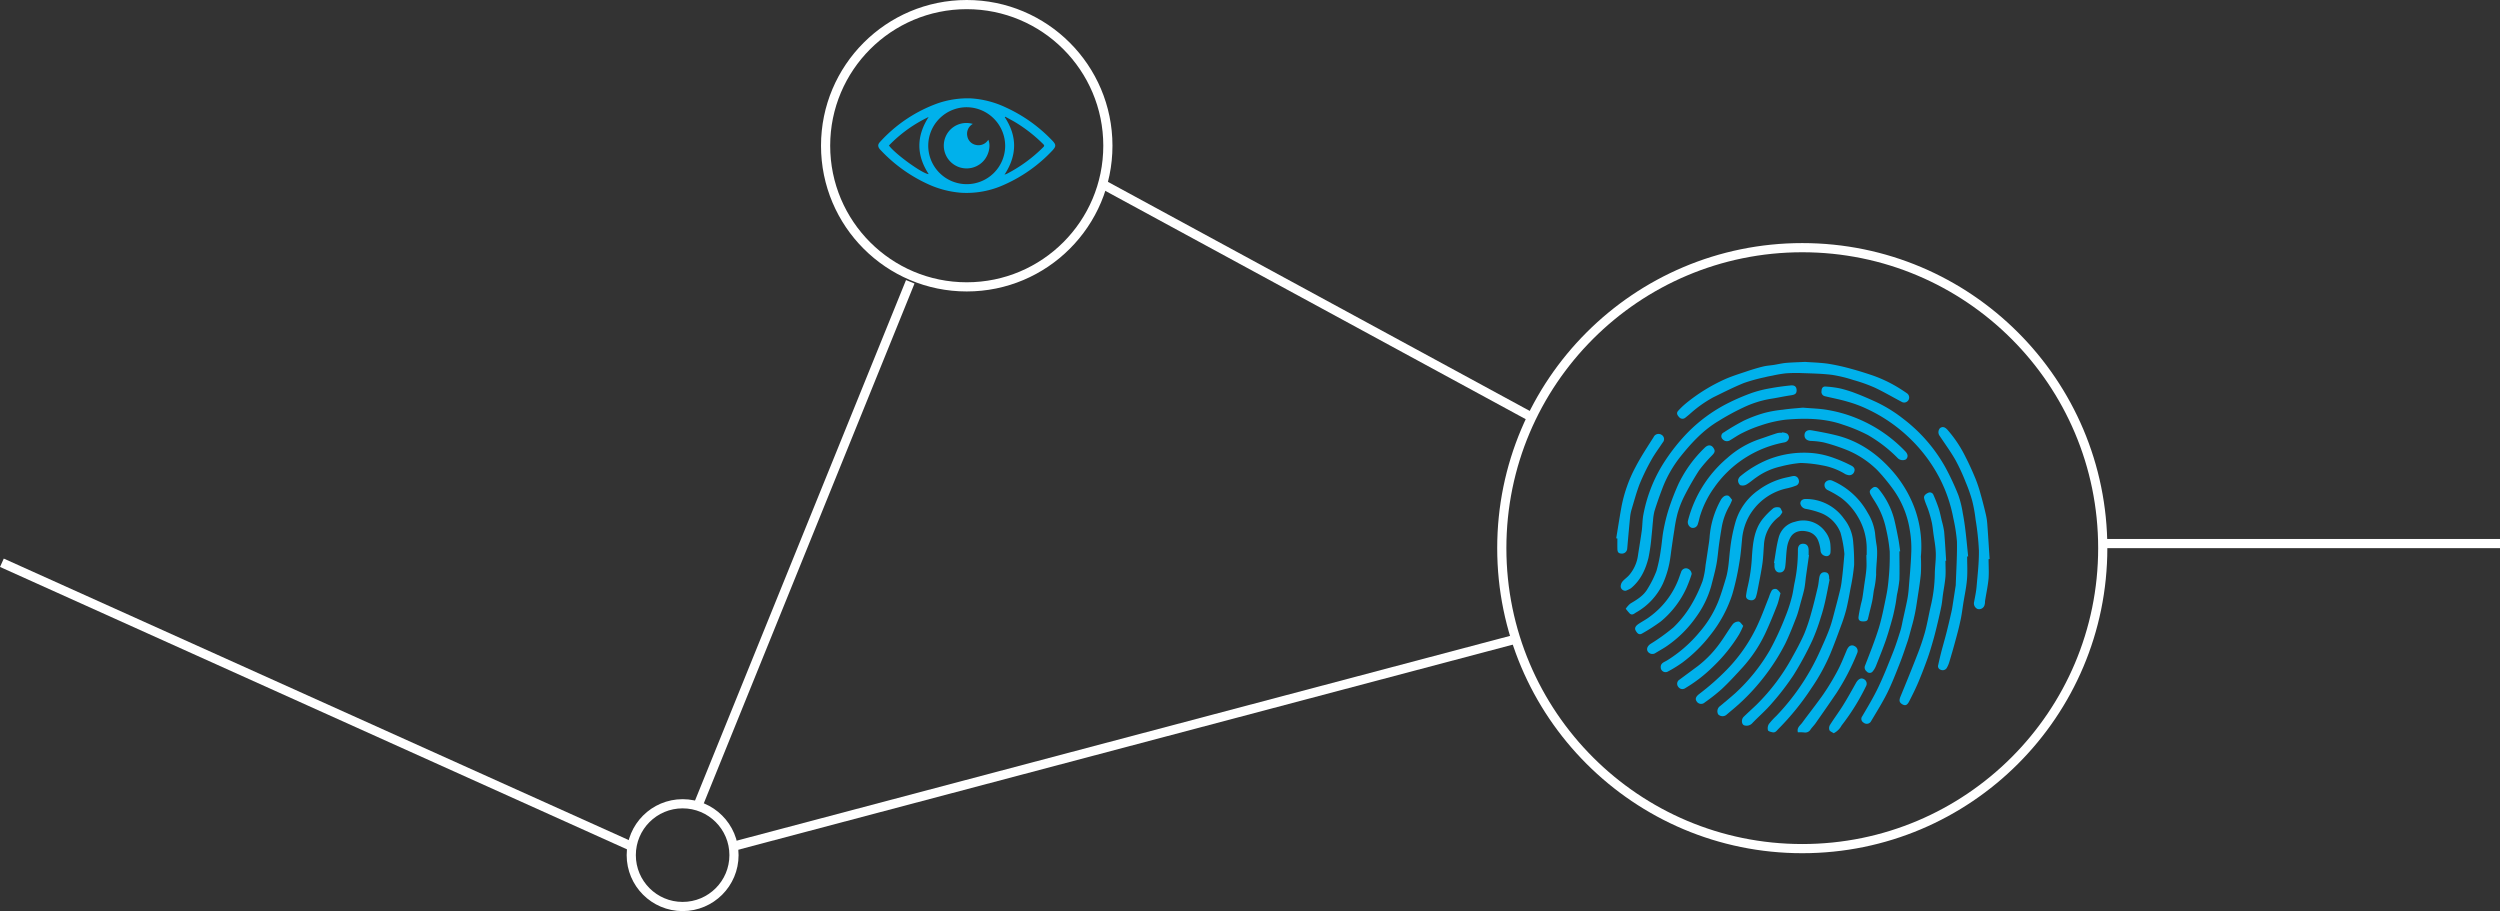<svg xmlns="http://www.w3.org/2000/svg" viewBox="0 0 817.62 297.97"><rect x="0" y="0" width="817.62" height="297.97" fill="#333333" stroke="none"/><defs><style>.cls-1{fill:#00b1eb;}.cls-2{fill:none;stroke:#fff;stroke-miterlimit:10;stroke-width:3px;}</style></defs><title>nodos</title><g id="Layer_2" data-name="Layer 2"><g id="Capa_1" data-name="Capa 1"><path class="cls-1" d="M628.22,182a55.65,55.65,0,0,1,0,5.58c-.26,2.87-.75,5.72-1.18,8.56-.28,1.88-.56,3.75-1,5.6-.31,1.51-.76,3-1.16,4.47-.32,1.18-.62,2.37-1,3.52-.84,2.47-1.66,4.95-2.62,7.38-1.28,3.24-2.54,6.51-4.09,9.62s-3.51,6.21-5.32,9.28a1.61,1.61,0,0,1-2.39.31,1.39,1.39,0,0,1-.42-2.06c1.8-3.08,3.65-6.14,5.19-9.36,1.74-3.62,3.22-7.37,4.7-11.11,1-2.45,1.8-5,2.58-7.47.44-1.42.65-2.91,1-4.37.42-1.93.87-3.85,1.25-5.79a31.36,31.36,0,0,0,.46-3.35c.32-4.06.72-8.12.86-12.19a34.17,34.17,0,0,0-.47-7.14,30.85,30.85,0,0,0-5.39-13.35,61.92,61.92,0,0,0-5.2-6.32,30.67,30.67,0,0,0-10.72-6.92,60.81,60.81,0,0,0-6.74-2.17,24,24,0,0,0-4.33-.51c-1.33-.11-2.12-.78-2.07-1.94s.93-1.77,2.27-1.54c2.65.45,5.31.95,7.92,1.59,7.8,1.9,14,6.33,19.12,12.38a39,39,0,0,1,6.7,11.51A36.34,36.34,0,0,1,628.22,182Z"/><path class="cls-1" d="M643.35,182c0,2.5.16,5-.05,7.48-.22,2.66-.8,5.29-1.22,7.93-.31,2-.54,4-1,5.91-.46,2.21-1.07,4.39-1.66,6.57s-1.23,4.39-1.89,6.57a8.61,8.61,0,0,1-.89,2.06,1.57,1.57,0,0,1-2,.5,1.2,1.2,0,0,1-.76-1.5c.33-1.52.68-3,1.07-4.52.52-2,1.11-4,1.62-6,.59-2.32,1.14-4.66,1.67-7,.23-1,.36-2.07.53-3.11l.78-5.06a3.35,3.35,0,0,0,.07-.44c.16-4.74.48-9.48.4-14.22a53.13,53.13,0,0,0-1.2-7.74,47.66,47.66,0,0,0-4-12.11,49.86,49.86,0,0,0-9.86-13.61,51.11,51.11,0,0,0-14.33-9.95,39.77,39.77,0,0,0-6.38-2.39c-2.43-.72-4.92-1.19-7.38-1.78a1.45,1.45,0,0,1-1.14-1.73c0-.85.41-1.5,1.29-1.44a31.49,31.49,0,0,1,4.75.61,39.93,39.93,0,0,1,5.22,1.63c2.08.79,4.13,1.69,6.16,2.61a46.1,46.1,0,0,1,9.41,5.78,51.31,51.31,0,0,1,13.61,15.68,83.49,83.49,0,0,1,4.3,9.19,33.49,33.49,0,0,1,1.47,6c.38,1.91.65,3.86.88,5.8.33,2.75.58,5.51.86,8.27Z"/><path class="cls-1" d="M531.75,193.19a1.52,1.52,0,0,1-1.69-1.17,2.58,2.58,0,0,1,.55-1.81c.68-.83,1.65-1.43,2.32-2.26a12.51,12.51,0,0,0,2.72-6c.41-2.78.9-5.54,1.28-8.33.24-1.76.19-3.56.53-5.3a48.24,48.24,0,0,1,6-15.87,62.38,62.38,0,0,1,8.07-10.54,50.24,50.24,0,0,1,13.49-10,69,69,0,0,1,8.16-3.49,38,38,0,0,1,6-1.47c2.15-.4,4.32-.68,6.49-.9,1.29-.13,1.89.46,1.91,1.57s-.53,1.47-1.85,1.66c-2.31.33-4.59.86-6.91,1.2a33.57,33.57,0,0,0-8.72,2.82,75.88,75.88,0,0,0-8,4.36c-5,2.95-8.84,7.1-12.41,11.55a39.09,39.09,0,0,0-6,10.48c-.93,2.45-1.81,4.93-2.59,7.43a17.48,17.48,0,0,0-.49,3.24c-.18,1.64-.28,3.28-.47,4.91a60.47,60.47,0,0,1-1,7.13c-.95,3.84-2.57,7.39-5.76,10A10,10,0,0,1,531.75,193.19Z"/><path class="cls-1" d="M603.21,181.2a38.62,38.62,0,0,0-1.28-7,11.31,11.31,0,0,0-6.4-6.41,27.32,27.32,0,0,0-5-1.37,2.11,2.11,0,0,1-1.73-1.78c0-.86.67-1.46,1.77-1.45a15.27,15.27,0,0,1,12.52,6.48,13.7,13.7,0,0,1,3,7.73,69.59,69.59,0,0,1,.3,7.35,65.15,65.15,0,0,1-1.16,7.56c-.43,2.39-.86,4.78-1.44,7.13a52.56,52.56,0,0,1-1.71,5.29c-1.13,3.08-2.26,6.16-3.52,9.19a64.2,64.2,0,0,1-6.15,11.16,84.75,84.75,0,0,1-10.75,13.28c-.54.54-1,1.34-1.94,1.14-.55-.11-1.4-.33-1.51-.68a2.65,2.65,0,0,1,.28-2,23.35,23.35,0,0,1,2.43-2.66,74.55,74.55,0,0,0,14-20.54c1.19-2.64,2.41-5.27,3.42-8,.78-2.1,1.29-4.3,1.87-6.46s1.17-4.42,1.69-6.64a23.57,23.57,0,0,0,.48-3C602.72,187,602.92,184.53,603.21,181.2Z"/><path class="cls-1" d="M543.14,218.26c-.08-1.42,1.17-1.72,2-2.23a43.41,43.41,0,0,0,10.69-9.3,35.75,35.75,0,0,0,6.06-9.85c1-2.5,1.76-5.11,2.54-7.69.94-3.13,1-6.39,1.41-9.6a55,55,0,0,1,1.76-8.92,19.41,19.41,0,0,1,7.5-10.38,24,24,0,0,1,9.52-4.21c.64-.12,1.28-.32,1.92-.4a1.6,1.6,0,0,1,1.75,1.33,1.48,1.48,0,0,1-1,1.85,18,18,0,0,1-2.82.84,18.76,18.76,0,0,0-12.83,9.83,19.25,19.25,0,0,0-1.92,7c-.24,2.59-.45,5.2-.92,7.76a82.53,82.53,0,0,1-2.26,10.11,42.12,42.12,0,0,1-7.1,13.2,47.52,47.52,0,0,1-9.31,9.16,43.11,43.11,0,0,1-4.64,2.86A1.57,1.57,0,0,1,543.14,218.26Z"/><path class="cls-1" d="M590.35,118.36c2.21.17,4.94.22,7.62.61a67.73,67.73,0,0,1,7.54,1.68c2.42.65,4.81,1.41,7.18,2.22a44.37,44.37,0,0,1,9.42,4.71c.51.33,1,.66,1.49,1a1.66,1.66,0,0,1-.21,2.94,1.6,1.6,0,0,1-1.27,0c-3-1.57-5.93-3.31-9-4.75a51.49,51.49,0,0,0-7-2.49,43.89,43.89,0,0,0-7-1.69c-3.15-.39-6.35-.45-9.52-.56a48.74,48.74,0,0,0-5.54.07,39.23,39.23,0,0,0-4.27.72c-.88.17-1.77.33-2.64.56a56,56,0,0,0-6.86,1.9c-3.41,1.39-6.71,3.07-10,4.68a40.05,40.05,0,0,0-7.76,5.55c-.45.36-.88.74-1.34,1.09a1.41,1.41,0,0,1-2-.14c-.54-.57-1.09-1.32-.33-2.12a23.89,23.89,0,0,1,2.46-2.37,57.2,57.2,0,0,1,12.78-7.93c2.25-1,4.58-1.72,6.9-2.5,1.82-.62,3.66-1.19,5.53-1.65,1.18-.3,2.42-.36,3.63-.55s2.63-.54,4-.66C586,118.52,587.93,118.48,590.35,118.36Z"/><path class="cls-1" d="M636.26,183.39c0,1.73.11,3.48,0,5.2-.16,2-.55,3.95-.83,5.92-.17,1.19-.25,2.39-.48,3.56-.36,1.87-.79,3.72-1.23,5.57s-.9,3.76-1.43,5.61c-.57,2-1.15,4-1.86,6-.93,2.61-1.93,5.21-3,7.77-.93,2.19-2,4.35-3.09,6.46-.64,1.22-1.28,1.37-2.17.87-1-.59-1.15-1.25-.63-2.51,1.86-4.52,3.71-9.05,5.48-13.62a77.1,77.1,0,0,0,2.52-7.42c.75-2.74,1.22-5.56,1.85-8.34a48.48,48.48,0,0,0,1.38-10.53c0-2.34.4-4.68.33-7s-.51-4.39-.8-6.58c-.15-1.15-.26-2.31-.5-3.44-.29-1.33-.67-2.65-1.09-3.94s-1.11-2.63-1.43-4c-.21-.89.61-1.48,1.36-1.81a1.24,1.24,0,0,1,1.7.73,46.88,46.88,0,0,1,1.73,4.44c.42,1.32.68,2.7,1,4.05a26.72,26.72,0,0,1,.76,3.48c.28,3.18.45,6.37.66,9.56Z"/><path class="cls-1" d="M589.66,133.32c2.76.25,5.57.29,8.31.8a44.57,44.57,0,0,1,9.76,2.88,45.84,45.84,0,0,1,15.45,10.67c.86.92.9,1.86.17,2.56a2.33,2.33,0,0,1-2.59-.29,45.4,45.4,0,0,0-9.91-7.68,52.57,52.57,0,0,0-8-3.33c-6.12-2.18-12.49-2.21-18.84-1.68a40.15,40.15,0,0,0-8.17,1.89,41.64,41.64,0,0,0-6,2.46c-1.41.68-2.71,1.61-4.07,2.41a1.86,1.86,0,0,1-2.42-.4,1.35,1.35,0,0,1,.44-2.2,71.08,71.08,0,0,1,6.51-3.83,43.83,43.83,0,0,1,6.86-2.56A39,39,0,0,1,583,134C585.22,133.67,587.42,133.53,589.66,133.32Z"/><path class="cls-1" d="M591.64,181.52l-1,7c-.17,1.32-.26,2.66-.53,4-.32,1.53-.77,3-1.19,4.54s-.82,3.22-1.41,4.76c-1.12,2.89-2.25,5.79-3.59,8.58a67.53,67.53,0,0,1-7,11,68.4,68.4,0,0,1-10.73,11.05c-.47.39-.93.8-1.4,1.18a2,2,0,0,1-2.86,0,2.09,2.09,0,0,1,.67-2.75c1.67-1.4,3.36-2.78,5-4.25a59.85,59.85,0,0,0,11.19-13.93,92.71,92.71,0,0,0,5.1-11A47.75,47.75,0,0,0,586,195.3c.46-1.67.61-3.42,1-5.12a50.57,50.57,0,0,0,1-10.34c0-1.43.73-2.09,1.87-2s1.63.85,1.64,2.15c0,.52,0,1,0,1.55Z"/><path class="cls-1" d="M621.2,180.31c0,3.1.09,6.19,0,9.28a41.83,41.83,0,0,1-.8,4.91c-.17,1.08-.28,2.17-.49,3.24-.32,1.61-.64,3.22-1.08,4.79-.62,2.24-1.27,4.47-2,6.65-1,2.89-2.16,5.74-3.29,8.59a6.82,6.82,0,0,1-1.06,1.8,1.25,1.25,0,0,1-2,0,1.57,1.57,0,0,1-.53-1.86c1.58-4.07,3.21-8.14,4.51-12.3,1-3.29,1.65-6.71,2.35-10.09a49.7,49.7,0,0,0,.86-5.94,75.25,75.25,0,0,0,.36-9,52.08,52.08,0,0,0-1.2-7.4,26.58,26.58,0,0,0-3.54-8.77c-.48-.79-1-1.55-1.45-2.36-.58-1.07-.4-1.53.53-2.26s1.67-.15,2.14.45a25.75,25.75,0,0,1,5,9.83c.5,2.07.92,4.17,1.32,6.26.27,1.39.43,2.79.63,4.19Z"/><path class="cls-1" d="M531.7,199.09a7.83,7.83,0,0,1,1.5-1.69c2.2-1.3,4.39-2.61,5.69-4.92a33.43,33.43,0,0,0,2.85-5.75,48.67,48.67,0,0,0,1.44-7c.35-2.14.47-4.34.89-6.47a55.65,55.65,0,0,1,1.72-6.87,79.65,79.65,0,0,1,3.13-8.07,41.05,41.05,0,0,1,8.57-11.85c1.26-1.27,2.47-1,3.16.51.36.82-.2,1.36-.64,1.87a49.49,49.49,0,0,0-4.28,4.91,92.88,92.88,0,0,0-5,8.74,32.22,32.22,0,0,0-2.13,5.56,45.56,45.56,0,0,0-1,5.21c-.3,1.81-.56,3.63-.82,5.44-.18,1.19-.32,2.38-.49,3.56a31.17,31.17,0,0,1-2.49,8.7,21.13,21.13,0,0,1-8.71,9.33c-.59.35-1.28,1.06-2.08.35A19.77,19.77,0,0,1,531.7,199.09Z"/><path class="cls-1" d="M650.36,182.87c0,2.1.15,4.22,0,6.31-.22,2.42-.75,4.82-1.13,7.23-.07.4,0,.82-.13,1.21a1.86,1.86,0,0,1-2.33,1.55,2,2,0,0,1-1.14-2.33c.3-1.65.67-3.3.81-5,.34-3.91.8-7.84.76-11.75a86.91,86.91,0,0,0-1.1-10.26,46.84,46.84,0,0,0-1.08-6,48.73,48.73,0,0,0-2.14-6.12,62.92,62.92,0,0,0-3.33-7.22c-1.55-2.73-3.42-5.28-5.17-7.91a2,2,0,0,1,.06-2.52c.73-.61,1.56-.5,2.41.43a40.24,40.24,0,0,1,6,9c1.21,2.36,2.3,4.78,3.3,7.23a46,46,0,0,1,1.64,5q.88,3.12,1.62,6.29a19.94,19.94,0,0,1,.52,3.26c.29,3.85.52,7.7.77,11.56Z"/><path class="cls-1" d="M566.5,163.48a17.53,17.53,0,0,1-.8,1.8,21.1,21.1,0,0,0-2.62,7.19q-.47,2.75-.86,5.5c-.31,2.23-.46,4.49-.88,6.7s-1.09,4.61-1.67,6.91a31.87,31.87,0,0,1-4.95,10.2,37.71,37.71,0,0,1-9.24,9.28c-1.28.92-2.68,1.67-4,2.47a1.82,1.82,0,0,1-2.6-.48c-.48-.85-.08-1.78.93-2.47a63.45,63.45,0,0,0,7.45-5.36,34.89,34.89,0,0,0,5.62-7,47.2,47.2,0,0,0,3.92-8.13,26.18,26.18,0,0,0,1-5.29c.31-1.85.57-3.71.85-5.56.16-1.11.36-2.22.45-3.34a29.77,29.77,0,0,1,3.61-12.25,3.52,3.52,0,0,1,1.09-1.29,1.7,1.7,0,0,1,1.44-.25C565.73,162.38,566.07,163,566.5,163.48Z"/><path class="cls-1" d="M598.38,189.51c-.48,2.36-.91,4.73-1.44,7.08-.4,1.77-.86,3.53-1.43,5.24a63.43,63.43,0,0,1-2.82,7.68,105.4,105.4,0,0,1-6.11,11.26,83.72,83.72,0,0,1-7,9.13c-2,2.38-4.43,4.45-6.6,6.72a2.5,2.5,0,0,1-2.39.64c-1-.15-1.22-1.93-.35-2.8,1.35-1.33,2.78-2.59,4.15-3.91a66.32,66.32,0,0,0,11.78-15.63c1.39-2.48,2.75-5,3.88-7.57a57.05,57.05,0,0,0,2.32-6.9c.8-2.79,1.47-5.63,2.14-8.46.24-1,.3-2.09.49-3.13.21-1.21.86-1.79,1.86-1.71s1.37.69,1.37,2v.33Z"/><path class="cls-1" d="M610.5,181.47v-2.21a20.23,20.23,0,0,0-2.85-10.18,20.9,20.9,0,0,0-5.57-6.3,34,34,0,0,0-4.36-2.51,1.8,1.8,0,0,1-.91-2.25,1.88,1.88,0,0,1,2.36-.85,24.07,24.07,0,0,1,11.67,10.57,16.76,16.76,0,0,1,2.4,6.69c.11,1.22.26,2.43.46,3.64.57,3.29-.19,6.57-.11,9.86a30.73,30.73,0,0,1-.75,5.16c-.18,1.14-.29,2.29-.52,3.42-.34,1.61-.77,3.21-1.16,4.82,0,.21-.12.41-.15.62-.16,1.06-.56,1.32-1.85,1.27-1,0-1.45-.56-1.33-1.46.16-1.29.45-2.56.71-3.83.16-.74.4-1.46.52-2.2.22-1.25.38-2.51.55-3.76.27-1.95.62-3.89.78-5.85.13-1.54,0-3.1,0-4.65Z"/><path class="cls-1" d="M582.83,141.4a4.54,4.54,0,0,1,1.62.41,1.69,1.69,0,0,1,.63,1.33,1.79,1.79,0,0,1-1.48,1.54,35.95,35.95,0,0,0-23,14.82,31.91,31.91,0,0,0-4.48,8.87c-.35,1-.48,2-.84,3a1.66,1.66,0,0,1-2.2,1.18,2,2,0,0,1-1-2.38A39.76,39.76,0,0,1,565,149.7a30.55,30.55,0,0,1,10.21-6c2-.67,4-1.41,6.08-2.06a6,6,0,0,1,1.54-.11Z"/><path class="cls-1" d="M582.32,194c-.43,1.55-.67,2.82-1.14,4-1.07,2.74-2.18,5.48-3.4,8.16a45.68,45.68,0,0,1-7.89,12.14c-2.21,2.42-4.43,4.84-6.82,7.08a58.23,58.23,0,0,1-5.52,4.34,1.72,1.72,0,0,1-2.72-.43c-.52-.77-.1-1.58.94-2.36a80.75,80.75,0,0,0,8.91-7.84,52.26,52.26,0,0,0,10.39-15.26c1.28-2.81,2.32-5.73,3.48-8.59a9.51,9.51,0,0,1,1-2.27,1.57,1.57,0,0,1,1.48-.3C581.6,193,582,193.62,582.32,194Z"/><path class="cls-1" d="M528.58,176.06c.55-3.35,1.07-6.71,1.67-10.05a45.7,45.7,0,0,1,4.54-13.07c1.78-3.43,3.91-6.67,6-9.95a1.78,1.78,0,0,1,2.57-.81,1.62,1.62,0,0,1,.43,2.54c-1.25,1.91-2.65,3.75-3.75,5.75a70.48,70.48,0,0,0-3.84,7.92c-1,2.64-1.75,5.42-2.57,8.16a14,14,0,0,0-.51,2.58c-.34,3.42-.64,6.85-.94,10.28a1.72,1.72,0,0,1-1.68,1.64c-1.14,0-1.52-.38-1.54-1.62s0-2.21,0-3.32Z"/><path class="cls-1" d="M604.69,155.42a5,5,0,0,1-1.14-.33,21.35,21.35,0,0,0-7.63-2.9,42.61,42.61,0,0,0-7-.78,39.35,39.35,0,0,0-6.57,1.16,21.93,21.93,0,0,0-8,3.6c-1.1.74-2.08,1.67-3.22,2.31a2.48,2.48,0,0,1-2,.18,2,2,0,0,1-.69-1.66,2.34,2.34,0,0,1,.91-1.39,35.22,35.22,0,0,1,8.89-5.31,31.81,31.81,0,0,1,15.08-2.07,28.12,28.12,0,0,1,6.68,1.64,44,44,0,0,1,5.36,2.35c.72.34,1.4.94,1.12,1.87A1.71,1.71,0,0,1,604.69,155.42Z"/><path class="cls-1" d="M588,239.5c-.43-1.52.73-2.21,1.38-3.1,2.31-3.16,4.76-6.22,7-9.43a78.39,78.39,0,0,0,4.57-7.57c1.13-2.1,2-4.35,2.93-6.52a3.86,3.86,0,0,1,.68-1.23,1.48,1.48,0,0,1,2-.32,1.72,1.72,0,0,1,.84,2.24,75.45,75.45,0,0,1-6.82,13.14c-2.24,3.3-4.52,6.57-6.81,9.84-.49.69-1.11,1.3-1.61,2a2,2,0,0,1-2.08,1A15.44,15.44,0,0,0,588,239.5Z"/><path class="cls-1" d="M580.18,184.1c.51-2.82.8-5.71,1.58-8.45a7.06,7.06,0,0,1,5.29-5,8.82,8.82,0,0,1,9.89,3.22,7.8,7.8,0,0,1,1.71,4.61,14.46,14.46,0,0,1,0,2.28,1.3,1.3,0,0,1-1.73,1.06,1.92,1.92,0,0,1-1.52-1.76,12.43,12.43,0,0,0-.76-3.24,4.81,4.81,0,0,0-3.64-3c-2.14-.51-4.31,0-5.4,1.87a9.44,9.44,0,0,0-1.15,3.32c-.31,2-.32,4.15-.58,6.22-.17,1.45-.89,2.06-2,2-.93-.06-1.56-.95-1.54-2.2v-.88Z"/><path class="cls-1" d="M582.94,167.45a5.88,5.88,0,0,1-1.05,1.5,12.28,12.28,0,0,0-5,9.39c-.16,2.06-.22,4.12-.52,6.16-.45,3-1.06,5.94-1.63,8.91a15.43,15.43,0,0,1-.49,1.89,1.51,1.51,0,0,1-1.72,1c-.82-.1-1.64-.52-1.47-1.62a28,28,0,0,1,.54-2.9,54.35,54.35,0,0,0,1.38-10c.31-4.21.71-8.43,3.41-11.93a24.63,24.63,0,0,1,3.62-3.67,2.6,2.6,0,0,1,2-.19C582.39,166.08,582.58,166.84,582.94,167.45Z"/><path class="cls-1" d="M570.12,204.68a27.27,27.27,0,0,1-1.37,2.84,52.2,52.2,0,0,1-8.3,10.32,47.37,47.37,0,0,1-9.24,7.19,1.62,1.62,0,0,1-2.3-.35,1.59,1.59,0,0,1,.45-2.46c2-1.5,4-2.95,6-4.45a35.89,35.89,0,0,0,7.28-7.64c1.43-1.95,2.63-4.06,4.07-6a2.49,2.49,0,0,1,1.89-.85C569.17,203.34,569.6,204.15,570.12,204.68Z"/><path class="cls-1" d="M553.26,187.74a43.16,43.16,0,0,1-1.75,4.65,30.72,30.72,0,0,1-8.36,10.87,59.56,59.56,0,0,1-6.09,3.92c-1.06.64-1.69-.17-2.14-1s.14-1.53.79-2c1.24-.87,2.62-1.54,3.82-2.47a27.23,27.23,0,0,0,9.38-12.17c.3-.81.58-1.63.89-2.44a1.67,1.67,0,0,1,1.81-1.23A2,2,0,0,1,553.26,187.74Z"/><path class="cls-1" d="M599.74,239.83c-.62-.43-1.28-.64-1.44-1.06a2.06,2.06,0,0,1,.18-1.66c1.38-2.19,2.94-4.27,4.31-6.47,1.48-2.38,2.83-4.84,4.2-7.28.68-1.21,1.62-1.85,2.67-1.21a1.66,1.66,0,0,1,.69,2.12,72.45,72.45,0,0,1-8.06,13,5.94,5.94,0,0,1-2.55,2.51Z"/><line class="cls-2" x1="688.06" y1="177.77" x2="817.62" y2="177.77"/><circle class="cls-2" cx="589.43" cy="179.27" r="98.27"/><circle class="cls-2" cx="316.17" cy="47.66" r="46.16"/><circle class="cls-2" cx="223.25" cy="279.67" r="16.8"/><line class="cls-2" x1="360.58" y1="60.22" x2="500.96" y2="136.46"/><line class="cls-2" x1="207.65" y1="277.3" x2="0.62" y2="184.05"/><path class="cls-1" d="M317.3,32.16a31.07,31.07,0,0,1,11.7,3A49.16,49.16,0,0,1,344.17,46c1.27,1.33,1.26,1.89,0,3.24a48.67,48.67,0,0,1-15.81,11.2,29.66,29.66,0,0,1-13.9,2.61,31.67,31.67,0,0,1-11-2.85A49.39,49.39,0,0,1,287.93,49c-.86-.91-.94-1.69-.18-2.51a46.84,46.84,0,0,1,19.08-12.75A30.47,30.47,0,0,1,317.3,32.16Zm-1.06,2.91a12.58,12.58,0,1,0,12.5,12.73A12.67,12.67,0,0,0,316.24,35.07ZM290.72,47.59c2.26,3,11.29,9.43,13,9.34-4.06-6.2-4.05-12.41,0-18.68A44.75,44.75,0,0,0,290.72,47.59Zm38.06-9.42-.17.16c4.09,6.21,4.08,12.43-.09,18.79.4-.15.61-.2.81-.3a48.07,48.07,0,0,0,11.9-8.72c.44-.43.25-.66-.08-1a49,49,0,0,0-9-7.06C331.06,39.39,329.91,38.8,328.78,38.17Z"/><path class="cls-1" d="M318.16,40.53a3.7,3.7,0,0,0-1.8,4,3.55,3.55,0,0,0,2.86,2.88,3.75,3.75,0,0,0,4-1.71c1,2.21,0,5.88-2.46,7.77a7.46,7.46,0,0,1-11.08-9.6A7.38,7.38,0,0,1,318.16,40.53Z"/><line class="cls-2" x1="495.75" y1="209.01" x2="239.9" y2="276.76"/><line class="cls-2" x1="228.01" y1="264.07" x2="297.7" y2="92.16"/></g></g></svg>